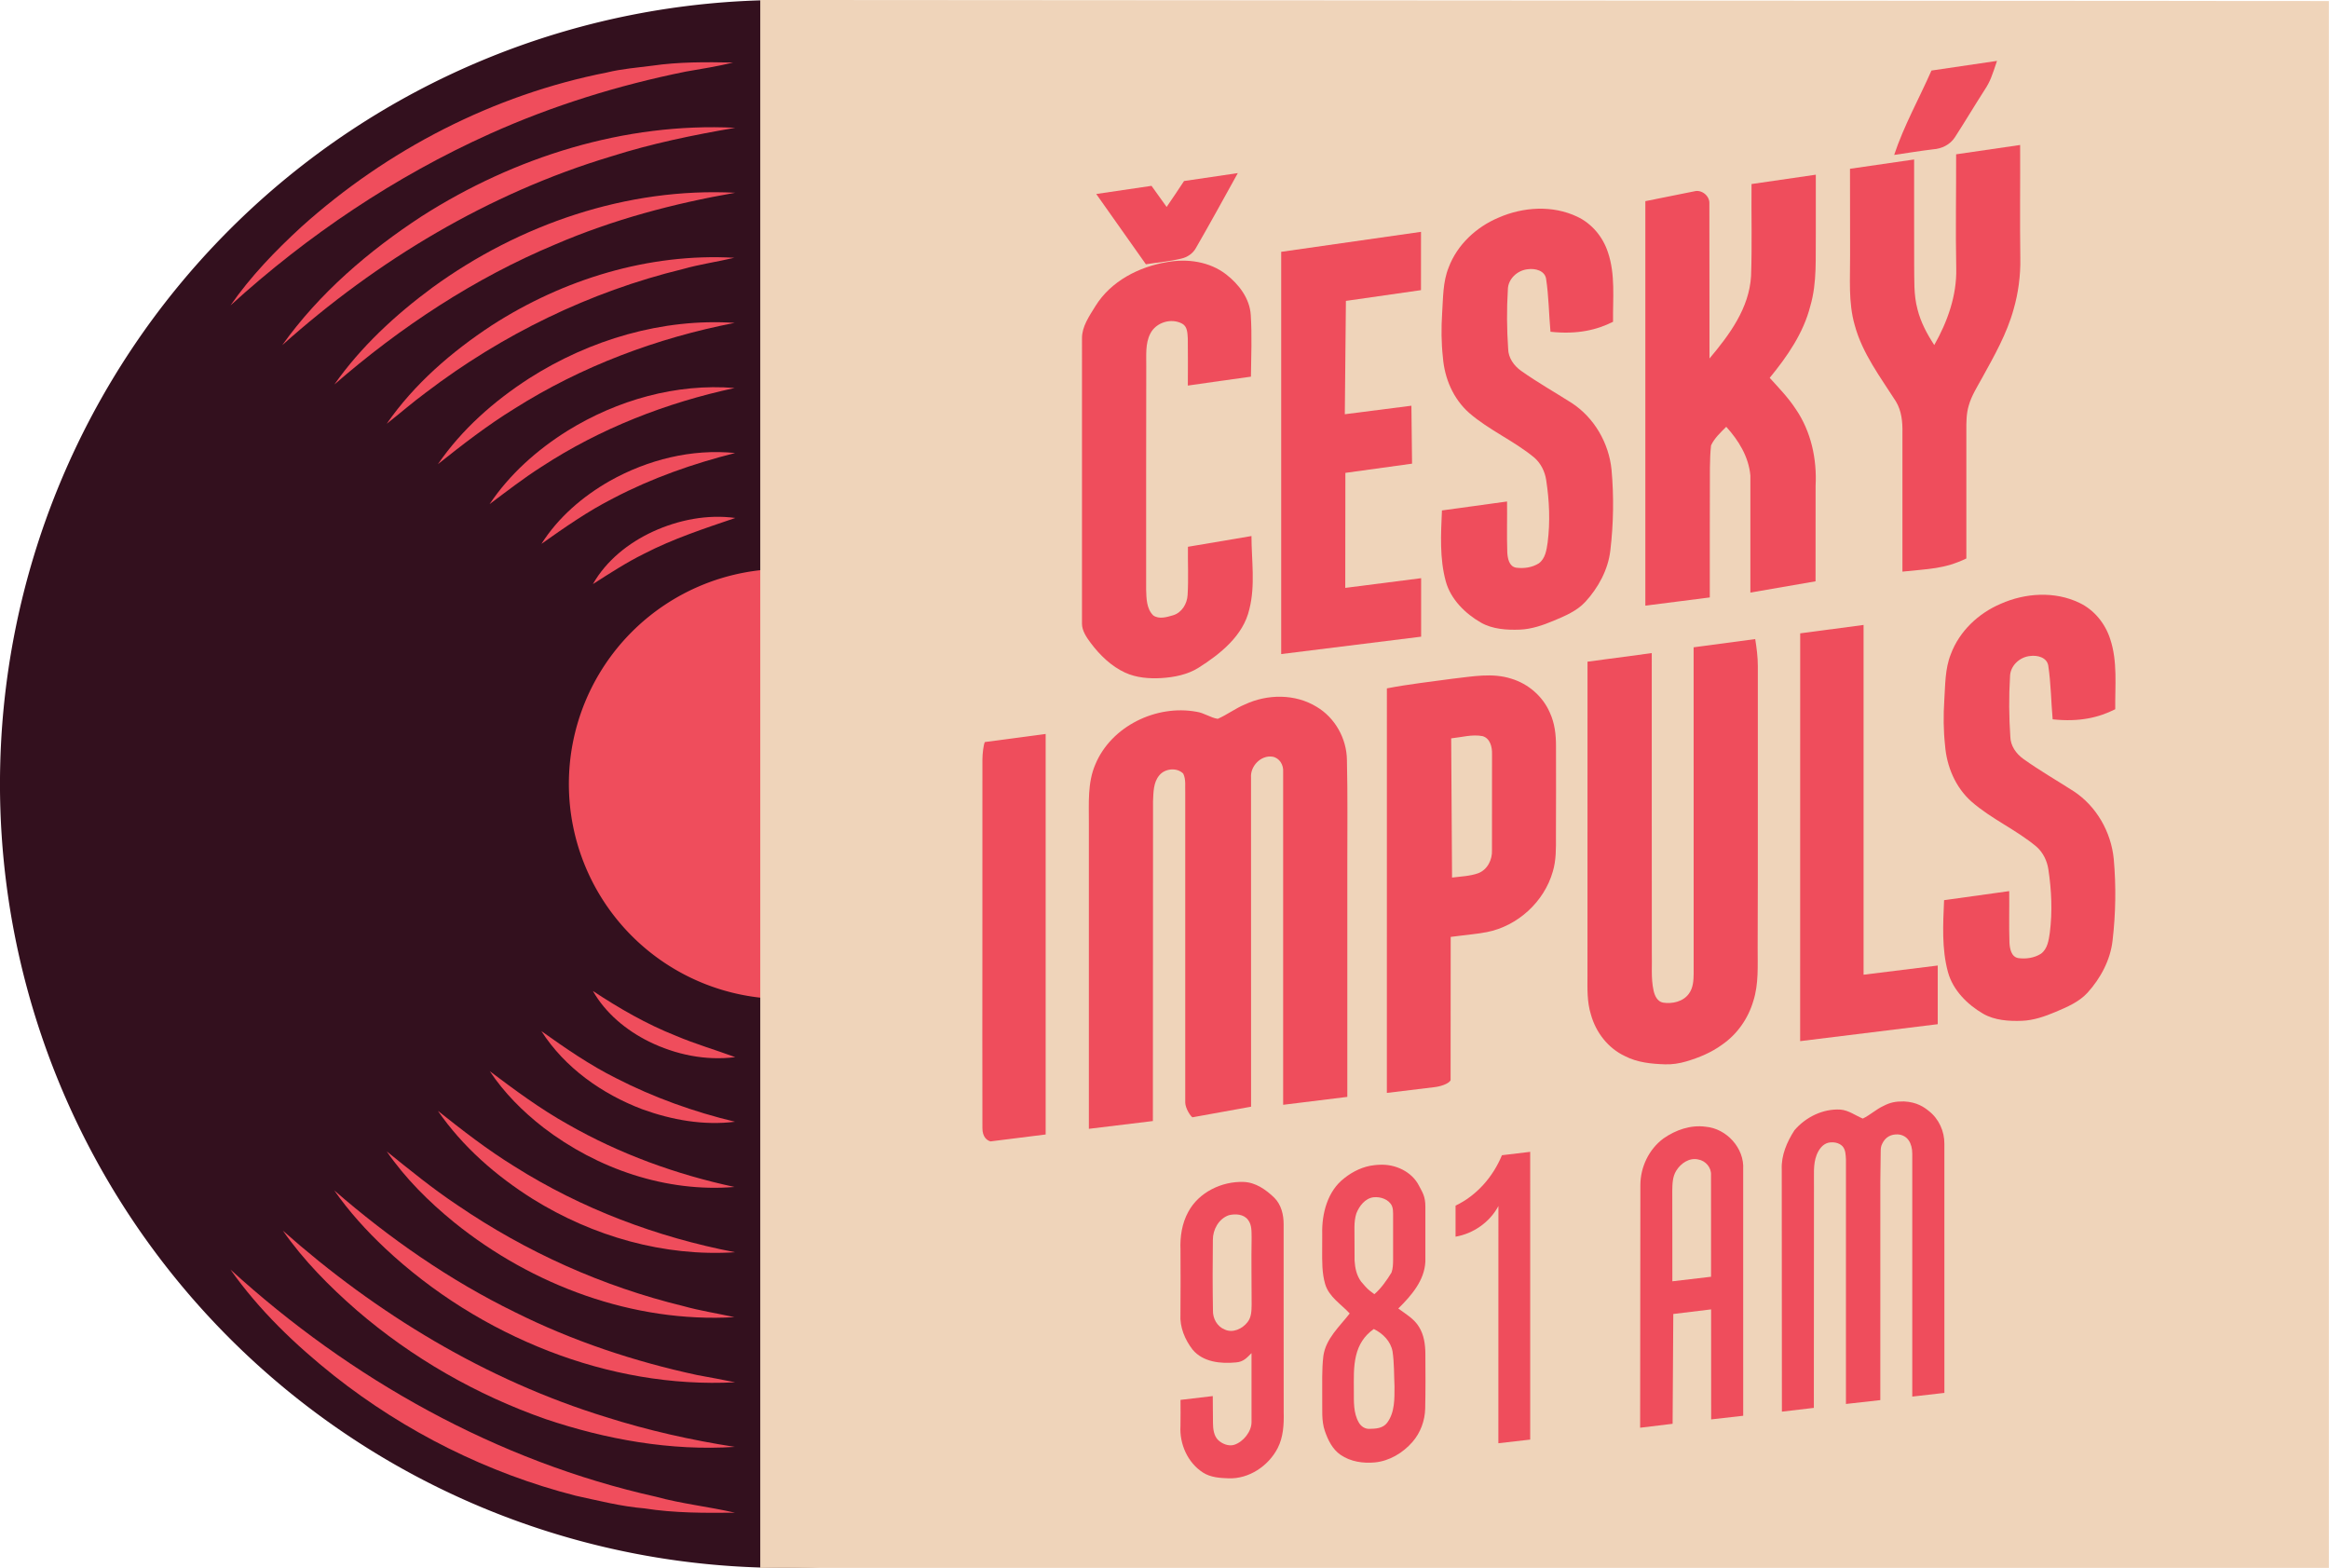 <svg id="a" width="1189pt" height="800.37pt" version="1.1" viewBox="0 0 1189 800.37" xmlns="http://www.w3.org/2000/svg">
 <path id="b" d="m800.37 400.18a400.19 400.18 0 0 1-400.19 400.19 400.19 400.18 0 0 1-400.19-400.19 400.19 400.18 0 0 1 400.19-400.18 400.19 400.18 0 0 1 400.19 400.18z" fill="#33101e"/>
 <path id="c" d="m332.94 33.54c13.68-1.99 27.56-1.88 41.36-1.61-8 1.95-16.13 3.23-24.22 4.63-34.29 6.92-67.91 17.34-99.84 31.68-48.53 21.82-93.24 51.87-132.56 87.67 10.29-14.84 22.91-27.91 36.18-40.1 43.81-39.4 98.08-67.43 155.98-78.81 7.58-1.86 15.38-2.45 23.1-3.46z" fill="#ef4d5c"/>
 <path id="d" d="m215.36 110.36c47.33-30.22 103.56-47.94 159.99-45.12-21.37 3.66-42.67 8.03-63.36 14.62-62.39 18.74-119.49 53.02-167.9 96.34 18.93-26.53 44.1-48.11 71.27-65.84z" fill="#ef4d5c"/>
 <path id="e" d="m220.79 146.76c44.39-32.28 99.39-51.2 154.55-48.36-31.39 5.45-62.4 13.72-91.72 26.31-41.36 17.26-79.18 42.23-112.93 71.58 13.59-19.32 31.16-35.55 50.1-49.53z" fill="#ef4d5c"/>
 <path id="f" d="m251.07 166.08c36.52-23.53 80.17-36.97 123.8-34.49-8.74 2.07-17.67 3.32-26.32 5.78-47.49 11.54-92.28 33.43-131.12 63.01-6.87 5.07-13.3 10.69-20.01 15.95 14.07-20.3 33.11-36.74 53.65-50.25z" fill="#ef4d5c"/>
 <path id="g" d="m270.11 193.17c31-19.77 68.07-30.8 104.96-28.35-39.7 7.7-78.21 22.14-112.44 43.79-13.72 8.43-26.46 18.31-39.05 28.33 12.15-17.7 28.56-32.17 46.53-43.77z" fill="#ef4d5c"/>
 <path id="h" d="m289.83 219.83c25.31-15.62 55.41-24.2 85.23-21.76-34.9 7.5-68.74 20.68-98.67 40.26-9.17 5.83-17.75 12.52-26.45 19.02 10.25-15.32 24.33-27.8 39.89-37.52z" fill="#ef4d5c"/>
 <path id="i" d="m311.38 245.47c19.29-10.81 41.79-16.47 63.91-14.21-21.43 5.41-42.45 12.76-62.05 23.03-13.01 6.57-24.95 14.95-36.83 23.34 8.6-13.55 21.11-24.27 34.97-32.16z" fill="#ef4d5c"/>
 <path id="j" d="m333.27 271.39c13.07-6 27.79-8.92 42.12-6.98-15.83 5.39-31.79 10.62-46.68 18.32-9.06 4.48-17.52 10.01-26.03 15.44 6.86-12.03 18.15-21.03 30.59-26.78z" fill="#ef4d5c"/>
 <path id="k" d="m509.96 400.18a109.77 109.77 0 0 1-109.77 109.77 109.77 109.77 0 0 1-109.77-109.77 109.77 109.77 0 0 1 109.77-109.77 109.77 109.77 0 0 1 109.77 109.77z" fill="#ef4d5c"/>
 <path id="l" d="m302.69 505.88c13.41 8.85 27.4 16.95 42.38 22.87 9.89 4.2 20.21 7.21 30.29 10.9-15.08 1.93-30.55-1.28-44.11-7.98-11.62-5.76-22.08-14.44-28.56-25.79z" fill="#ef4d5c"/>
 <path id="m" d="m276.38 526.36c12.26 8.73 24.69 17.33 38.2 24.07 19.21 9.85 39.69 17.18 60.67 22.2-16.03 2.02-32.34-0.91-47.42-6.4-20.53-7.8-39.5-21.2-51.45-39.87z" fill="#ef4d5c"/>
 <path id="n" d="m250.04 546.82c12.86 9.67 25.82 19.3 39.91 27.15 26.4 15.11 55.33 25.59 85.03 31.95-34.84 2.88-70.04-9.22-97.58-30.35-10.48-8.15-20-17.66-27.36-28.75z" fill="#ef4d5c"/>
 <path id="o" d="m223.55 567.07c12.59 10 25.31 19.88 39.01 28.32 34.31 21.68 72.9 36.19 112.7 43.85-36.22 2.37-72.63-8.12-103.29-27.2-18.74-11.77-35.81-26.67-48.42-44.97z" fill="#ef4d5c"/>
 <path id="p" d="m197.44 587.77c11.79 9.5 23.53 19.1 36.16 27.49 34.95 23.84 74.15 41.49 115.28 51.48 8.57 2.4 17.38 3.72 26.06 5.65-51.59 2.98-103.12-16.14-143.05-48.37-12.95-10.55-24.96-22.45-34.45-36.25z" fill="#ef4d5c"/>
 <path id="q" d="m170.66 607.69c28.07 24.4 58.86 45.86 92.33 62.2 29.42 14.67 60.83 25.14 92.94 32.05 6.47 1.18 12.94 2.38 19.39 3.69-32.37 1.7-64.91-4.2-95.06-15.88-30.87-11.97-59.45-29.83-83.61-52.47-9.57-9.01-18.47-18.8-25.99-29.59z" fill="#ef4d5c"/>
 <path id="r" d="m144.4 628.21c47.78 42.44 103.74 76.34 165 95.19 21.47 6.81 43.5 11.76 65.76 15.21-32.81 2.13-65.73-3.78-96.76-14.24-35.18-12.35-68.1-31.19-96.34-55.55-13.93-12.14-27.05-25.42-37.66-40.61z" fill="#ef4d5c"/>
 <path id="s" d="m117.64 648.07c61.27 55.91 136.15 97.89 217.38 116.02 13.19 3.62 26.84 5.02 40.14 8.11-15.42 0.16-30.92 0.21-46.2-2.2-11.9-0.98-23.47-3.97-35.1-6.48-44.8-11.45-87.04-32.59-123.32-61.24-19.78-15.75-38.3-33.47-52.9-54.21z" fill="#ef4d5c"/>
 <path id="t" d="m388.13 2.3e-4 800.81 0.53 0.01 799.84h-800.82l2.4e-4 -799.31v-1.06" fill="#efd4ba"/>
 <path id="u" d="m986.05 36.01 33.47-4.93c-2.562 7.558-3.38 10.4-6.42 14.96-5.11 7.95-9.94 16.08-15.07 24.02-2.44 3.79-6.75 5.89-11.17 6.17-6.64 0.79-13.24 1.91-19.85 2.86 4.97-14.95 12.72-28.71 19.04-43.08z" fill="#ef4d5c"/>
 <path id="v" d="m998.64 78.77 32.68-4.76c0.09 19.31-0.18 38.62 0.09 57.94 0.15 8.79-1.01 17.59-3.45 26.03-3.44 12.44-9.87 23.72-16.06 34.95-2.49 4.56-5.37 9-6.8 14.04-1.27 4.18-1.26 8.6-1.24 12.94v65.19c-11.336 5.416-19.119 5.25-32.63 6.71v-70.88c0.12-5.48-0.43-11.21-3.33-16-7.9-12.4-17.12-24.47-21.01-38.89-3.39-11.72-2.29-24.02-2.38-36.04 0.02-14.62-0.01-29.23-0.05-43.84l32.74-4.75c0.03 17.85-0.04 35.71 0.02 53.57 0.13 7.64-0.34 15.44 1.7 22.9 1.63 6.59 4.86 12.62 8.56 18.26 6.74-11.89 11.55-25.29 11.22-39.11-0.4-19.42 0.01-38.84-0.06-58.26z" fill="#ef4d5c"/>
 <path id="w" d="m604.48 92.41 27.45-4.05c-7.07 12.75-14.06 25.55-21.35 38.17-1.56 2.91-4.47 4.83-7.65 5.52-5.9 1.41-11.96 1.9-17.93 2.86-8.48-11.94-16.92-23.9-25.35-35.88l28.22-4.16c2.58 3.58 5.16 7.17 7.72 10.77 3.02-4.37 5.96-8.8 8.89-13.23z" fill="#ef4d5c"/>
 <path id="x" d="m894.19 93.95 32.82-4.77v29.82c-0.21 12.43 0.74 25.14-2.81 37.23-3.51 13.86-11.8 25.75-20.73 36.66 4.69 5.15 9.56 10.2 13.38 16.06 7.76 11.39 10.77 25.4 10.05 39.04l-0.03 48.76-33.27 5.75v-59.76c-0.85-9.53-6.02-17.94-12.32-24.87-2.937 2.937-5.99 5.75-7.75 9.49-0.433 3.75-0.509 7.059-0.59 11.52-0.09 22.03-0.04 44.07-0.06 66.1-10.32 1.4-22.57 2.81-32.9 4.19v-206.48l25.02-5.03c3.758-1.007 7.88 2.36 7.67 6.24 0.1 26.36-0.03 52.74 0.06 79.1 10.17-12.07 20.28-25.69 21.22-42.07 0.56-15.65 0.09-31.32 0.24-46.98z" fill="#ef4d5c"/>
 <path id="y" d="m765.04 111.1c12.56-5.51 27.58-6.46 40.15-0.49 7.51 3.52 13.15 10.37 15.7 18.2 3.87 11.41 2.44 23.63 2.6 35.46-8.226 4.117-18.117 6.569-31.94 5.09-0.82-9.02-0.87-18.12-2.24-27.07-0.69-4.21-5.65-5.37-9.25-4.86-5.35 0.48-10.27 4.96-10.27 10.51-0.62 10-0.53 20.06 0.15 30.05 0.06 4.66 2.94 8.72 6.64 11.33 8.3 5.88 17.17 10.9 25.75 16.35 11.57 7.53 19.06 20.51 20.4 34.18 1.23 13.66 1 27.47-0.61 41.09-1.12 9.88-6.198 19.15-12.81 26.33-4.287 4.655-10.491 7.241-16.33 9.68-5.409 2.26-11.153 4.23-17.01 4.46-6.741 0.265-14.068-0.223-19.92-3.58-7.982-4.579-15.39-11.83-17.93-20.99-3.24-11.8-2.5-24.18-1.98-36.27l33.24-4.57c0.11 8.66-0.18 17.34 0.12 26 0.17 3.01 0.9 7.12 4.45 7.78 3.93 0.54 8.21-0.05 11.61-2.18 3.37-2.41 3.98-6.85 4.54-10.65 1.35-10.59 0.88-21.35-0.74-31.88-0.65-4.36-2.71-8.51-6.03-11.44-10.38-8.61-23.09-13.98-33.28-22.83-8.13-7.17-12.6-17.68-13.42-28.38-0.83-7.47-0.87-15.02-0.39-22.51 0.53-7.84 0.33-15.95 3.32-23.35 4.36-11.65 14.14-20.69 25.48-25.46z" fill="#ef4d5c"/>
 <path id="z" d="m654.07 128.55 71.38-10.2-0.01 29.76-38.33 5.49-0.56 57.86 34-4.35 0.33 29.58-34.04 4.7-0.06 58.71 38.73-4.95v29.861l-71.44 8.879v-205.34z" fill="#ef4d5c"/>
 <path id="aa" d="m595.87 133.79c10.31-1.87 21.64-0.26 30.08 6.26 6.5 5.04 12.09 12.29 12.59 20.78 0.67 10.46 0.21 20.97 0.09 31.45-10.75 1.44-21.47 3.03-32.21 4.55 0-7.98 0.11-15.96-0.02-23.94-0.18-2.69-0.13-6.15-2.83-7.64-5.6-3.09-13.41-0.7-16.3 5.02-2.66 5.14-2 11.12-2.08 16.71-0.12 37.99-0.02 75.98-0.06 113.96 0.14 4.52 0.16 9.83 3.63 13.22 2.97 2.09 6.94 0.86 10.14-0.08 4.46-1.34 7.15-5.87 7.4-10.34 0.5-8.2 0.06-16.41 0.17-24.62l32.43-5.48c0.03 12.44 2.04 25.12-1.08 37.36-3.07 13.47-14.806 22.833-25.96 29.88-5.529 3.493-12.373 4.856-18.9 5.26-6.236 0.386-12.86-0.157-18.54-2.76-7.05-3.23-12.979-8.977-17.62-15.19-2.149-2.877-4.43-6.229-4.43-9.82l0.01-145.81c4e-4 -5.904 3.708-11.206 6.85-16.29 7.891-12.77 22.22-20.1 36.64-22.48z" fill="#ef4d5c"/>
 <path id="ab" d="m1021.4 308.23c12.566-5.577 27.593-6.539 40.168-0.496 7.513 3.563 13.156 10.496 15.707 18.421 3.872 11.549 2.441 23.917 2.601 35.891-8.23 4.167-18.126 6.649-31.955 5.152-0.82-9.13-0.87-18.34-2.241-27.399-0.69-4.261-5.653-5.435-9.254-4.919-5.353 0.486-10.275 5.02-10.275 10.638-0.62 10.122-0.53 20.304 0.15 30.416 0.06 4.717 2.941 8.826 6.643 11.468 8.304 5.952 17.178 11.033 25.762 16.549 11.575 7.622 19.069 20.76 20.409 34.596 1.23 13.826 1 27.804-0.61 41.59-1.121 10-6.201 19.383-12.816 26.65-4.289 4.711-10.496 7.329-16.338 9.798-5.411 2.287-11.158 4.281-17.018 4.514-6.744 0.268-14.075-0.226-19.929-3.624-7.985-4.635-15.397-11.974-17.938-21.245-3.241-11.944-2.501-24.474-1.981-36.711l33.255-4.626c0.11 8.765-0.18 17.551 0.12 26.316 0.17 3.047 0.9 7.207 4.452 7.875 3.932 0.547 8.214-0.051 11.615-2.207 3.372-2.439 3.982-6.933 4.542-10.78 1.351-10.719 0.88-21.61-0.74-32.268-0.65-4.413-2.711-8.614-6.033-11.579-10.385-8.715-23.101-14.15-33.295-23.108-8.134-7.257-12.606-17.895-13.426-28.725-0.83-7.561-0.87-15.203-0.39-22.784 0.53-7.935 0.33-16.144 3.321-23.634 4.362-11.792 14.146-20.942 25.492-25.77z" fill="#ef4d5c" stroke-width="1.006"/>
 <path id="ac" d="m919.03 323.31 32.36-4.29v178.55l37.86-4.69v29.95l-70.24 8.65z" fill="#ef4d5c"/>
 <path id="ad" d="m864.63 330.44 31.44-4.21c0.74 4.55 1.34 9.297 1.34 13.76-0.07 47.99 0.1 95.97-0.09 143.95-0.04 9.02 0.58 18.27-2.2 27-2.61 8.95-8.24 17.03-15.93 22.33-5.5 4.02-11.848 6.652-18.31 8.56-3.492 1.031-7.181 1.607-10.82 1.49-6.95-0.224-14.13-0.91-20.44-4.17-8.64-4.01-14.93-12.16-17.43-21.26-2.01-6.45-1.79-13.28-1.75-19.95 0.02-53.39-0.01-106.78 0.02-160.17l32.8-4.38c0.02 50.86-0.04 101.72 0.03 152.58 0.22 6.6-0.54 13.31 0.92 19.81 0.58 2.55 1.91 5.48 4.78 6.03 4.73 0.76 10.34-0.48 13.25-4.59 2.16-2.93 2.37-6.72 2.41-10.22-0.03-55.52 0.01-111.04-0.02-166.56z" fill="#ef4d5c"/>
 <path id="ae" d="m741.84 346.44c9.84-1.09 20.07-3.11 29.75 0.03 8.57 2.58 15.96 8.92 19.56 17.15 2.55 5.41 3.25 11.45 3.22 17.38 0.03 15.32 0.04 30.64-0.03 45.97 0.03 5.99 0.15 12.11-1.59 17.91-4.4 15.5-17.97 27.89-33.76 30.96-6.08 1.13-12.26 1.6-18.38 2.44l-0.05 73.2c-1.105 1.914-5.45 3.24-8.62 3.54l-23.92 2.9 0.01-206.51c11.19-2.18 22.53-3.4 33.81-4.97m-0.98 30.48 0.44 71.07c4.47-0.59 9.08-0.69 13.36-2.22 4.71-1.79 7.25-6.91 7.02-11.77 0.05-16.38 0-32.76 0.03-49.13 0.1-3.55-0.96-7.95-4.81-9.08-5.33-1.04-10.73 0.59-16.04 1.13z" fill="#ef4d5c"/>
 <path id="af" d="m635.62 359.57c11.44-5.34 25.62-5.46 36.53 1.24 9.41 5.56 15.34 16.2 15.48 27.08 0.43 18 0.18 36.01 0.2 54.02v118.03l-32.76 4.04v-169.99c0.28-3.48-1.85-7.1-5.44-7.72-5.95-0.88-11.4 4.84-10.96 10.7l0.02 167.98-29.92 5.41c-1.071-0.618-3.58-4.56-3.68-7.45v-157.98c-0.16-3.31 0.46-6.92-1.02-10-3.22-3.31-9.44-2.66-12.27 0.93-3.03 3.63-2.94 8.67-3.15 13.14l-0.08 163.27-32.68 3.97v-156.28c0.05-9.95-0.75-20.35 3.29-29.72 8.11-19.56 31.19-30.69 51.68-26.9 3.81 0.53 7.1 3.05 10.83 3.6 4.82-2.09 9.04-5.37 13.93-7.37z" fill="#ef4d5c"/>
 <path id="ag" d="m502.79 378.8 31.04-4.13v204.46l-28.15 3.53c-1.925-0.516-4.14-2.344-4.14-6.76-0.12-62.65 0.08-125.31 0-187.96-0.01-3.1 0.584-7.988 1.25-9.14z" fill="#ef4d5c"/>
 <path id="ah" d="m972.05 562.26c6.637 0.34 10.302 2.967 12.69 4.91 5.06 3.94 7.97 10.34 7.9 16.73l0.01 127.15-16.4 1.88v-123.97c0-5.473-2.49-9.52-7.31-9.86-3.396-0.158-6.366 1.219-8.014 4.726-0.762 1.44-0.772 2.622-0.793 4.252l-0.184 14.822-0.01 111.83-17.55 1.97c0-41.58-0.02-83.16 0.01-124.75-0.14-2.31-0.13-4.92-1.72-6.76-1.85-1.97-4.85-2.38-7.37-1.83-2.93 0.78-4.79 3.5-5.86 6.17-1.92 4.92-1.28 10.3-1.38 15.47l-0.06 113.7-16.31 1.92-0.08-123.67c-0.3-7.19 2.65-14.03 6.47-19.95 5.74-6.74 14.58-11.11 23.53-10.57 4.2 0.35 7.6 3.02 11.38 4.58 3.76-1.8 6.82-4.76 10.63-6.49 3.422-1.768 6.055-2.299 10.42-2.26z" fill="#ef4d5c"/>
 <path id="ai" d="m849.21 581.17c6.21-4.34 13.87-7.04 21.51-6 10.69 0.89 19.89 10.92 19.21 21.77l0.01 125.78-16.36 1.86-0.03-56.16-19.3 2.35-0.35 56.05-16.58 2.01 0.12-123.94c0.04-9.18 4.37-18.22 11.77-23.72m6.52 16.5c-1.9 3.04-1.94 6.76-2 10.24 0.07 15.39 0.01 30.78 0.04 46.17l19.75-2.32c-0.04-17.28 0.04-34.55-0.02-51.82 0.29-3.91-2.76-7.42-6.55-8.05-4.55-1.04-8.95 2.02-11.22 5.78z" fill="#ef4d5c"/>
 <path id="aj" d="m766.77 589.72 14.42-1.73 0.01 146.89-16.25 1.87 0.02-121.1c-4.34 8.2-12.77 14.1-21.88 15.65v-15.86c10.81-5.12 19.15-14.74 23.68-25.72z" fill="#ef4d5c"/>
 <path id="ak" d="m686.35 601.39c4.192-3.348 9.587-6.009 15.236-6.589 1.005-0.14 1.833-0.174 2.792-0.215 7.938-0.408 16.424 3.484 20.083 10.764 1.69 3.29 3.22 5.287 3.22 10.59v28.08c-0.46 9.74-7.24 17.43-13.82 23.95 3.78 2.81 8.12 5.25 10.59 9.42 2.51 4.04 3.19 8.89 3.23 13.56 0.07 9.36 0.12 18.72-0.09 28.08-0.15 6.2-2.392 12.346-6.5 17.06-4.912 5.636-11.826 9.73-19.17 10.44-5.963 0.576-12.475-0.355-17.59-3.9-4.106-2.845-6.36-7.51-7.94-12.07-1.86-5.33-1.24-11.05-1.37-16.57 0.07-7.28-0.29-14.6 0.59-21.84 1.25-8.81 8.26-14.97 13.44-21.65-4.4-4.77-10.56-8.42-12.52-14.96-1.684-5.722-1.553-11.682-1.535-17.624l0.025-7.966c-0.28-10.38 2.69-22.01 11.33-28.56m14.84 9.79c-4.3 0.57-7.23 4.43-8.74 8.21-0.722 2.238-0.939 4.55-0.984 6.883l0.067 17.216c0.24 3.862 1.025 7.613 3.358 10.77 1.366 1.562 2.827 3.397 4.307 4.547l2.437 1.85c3.38-2.85 6.466-7.286 8.756-11.056 0.729-2.044 0.783-4.17 0.811-6.321v-23.628c-0.087-1.467 0.054-2.391-0.595-4.063-1.608-3.401-5.884-4.792-9.416-4.408m0.16 67.25c-5 3.508-7.76 8.1-9.07 13.59-1.39 5.87-1.121 11.562-1.121 17.92 0.03 5.45-0.324 11.349 2.571 16.29 1.097 1.872 3.018 3.207 5.25 3.17 3.27-0.053 7.029-0.184 9.23-3.18 3.934-5.354 3.682-12.346 3.702-18.476-0.28-6-0.112-11.874-0.992-17.834-0.93-5.24-4.96-9.21-9.57-11.48z" fill="#ef4d5c"/>
 <path id="al" d="m606.64 618.62c5.37-10 17.07-15.64 28.19-15.26 6.18 0.19 11.46 3.93 15.74 8.07 3.53 3.54 4.77 8.66 4.75 13.53 0.04 31.99-0.04 63.98 0.03 95.96 0.15 6.23-0.18 12.736-3.1 18.37-4.73 9.126-14.686 15.734-25.01 15.37-4.434-0.156-9.168-0.44-13.05-2.92-7.89-5.041-12.08-14.64-11.54-23.79 0.08-4.45 0.05-8.89 0.02-13.33l16.47-1.95 0.107 13.851c0.023 2.957 0.458 6.402 2.543 8.499 2.035 2.047 5.532 3.413 8.28 2.53 4.63-1.487 8.861-6.727 8.86-11.59l-0.01-35.22c-2.306 2.306-4.055 4.434-7.85 4.74-7.8 0.76-16.83-0.08-22.21-6.5-3.94-5.07-6.62-11.5-6.22-18 0.09-11 0.08-21.99 0.02-32.98-0.28-6.64 0.74-13.5 3.98-19.38m20.67 1.74c-5.11 1.79-8.14 7.28-8.12 12.54-0.15 12.03-0.16 24.07 0.04 36.1-0.1 4.06 2.13 8.15 5.99 9.69 4.14 1.95 8.99-0.34 11.62-3.7 2.07-2.53 2.09-5.95 2.14-9.04 0-11.34-0.21-22.67-0.01-34-0.08-3.11 0.21-6.58-1.8-9.18-2.2-3.03-6.54-3.25-9.86-2.41z" fill="#ef4d5c"/>
</svg>
